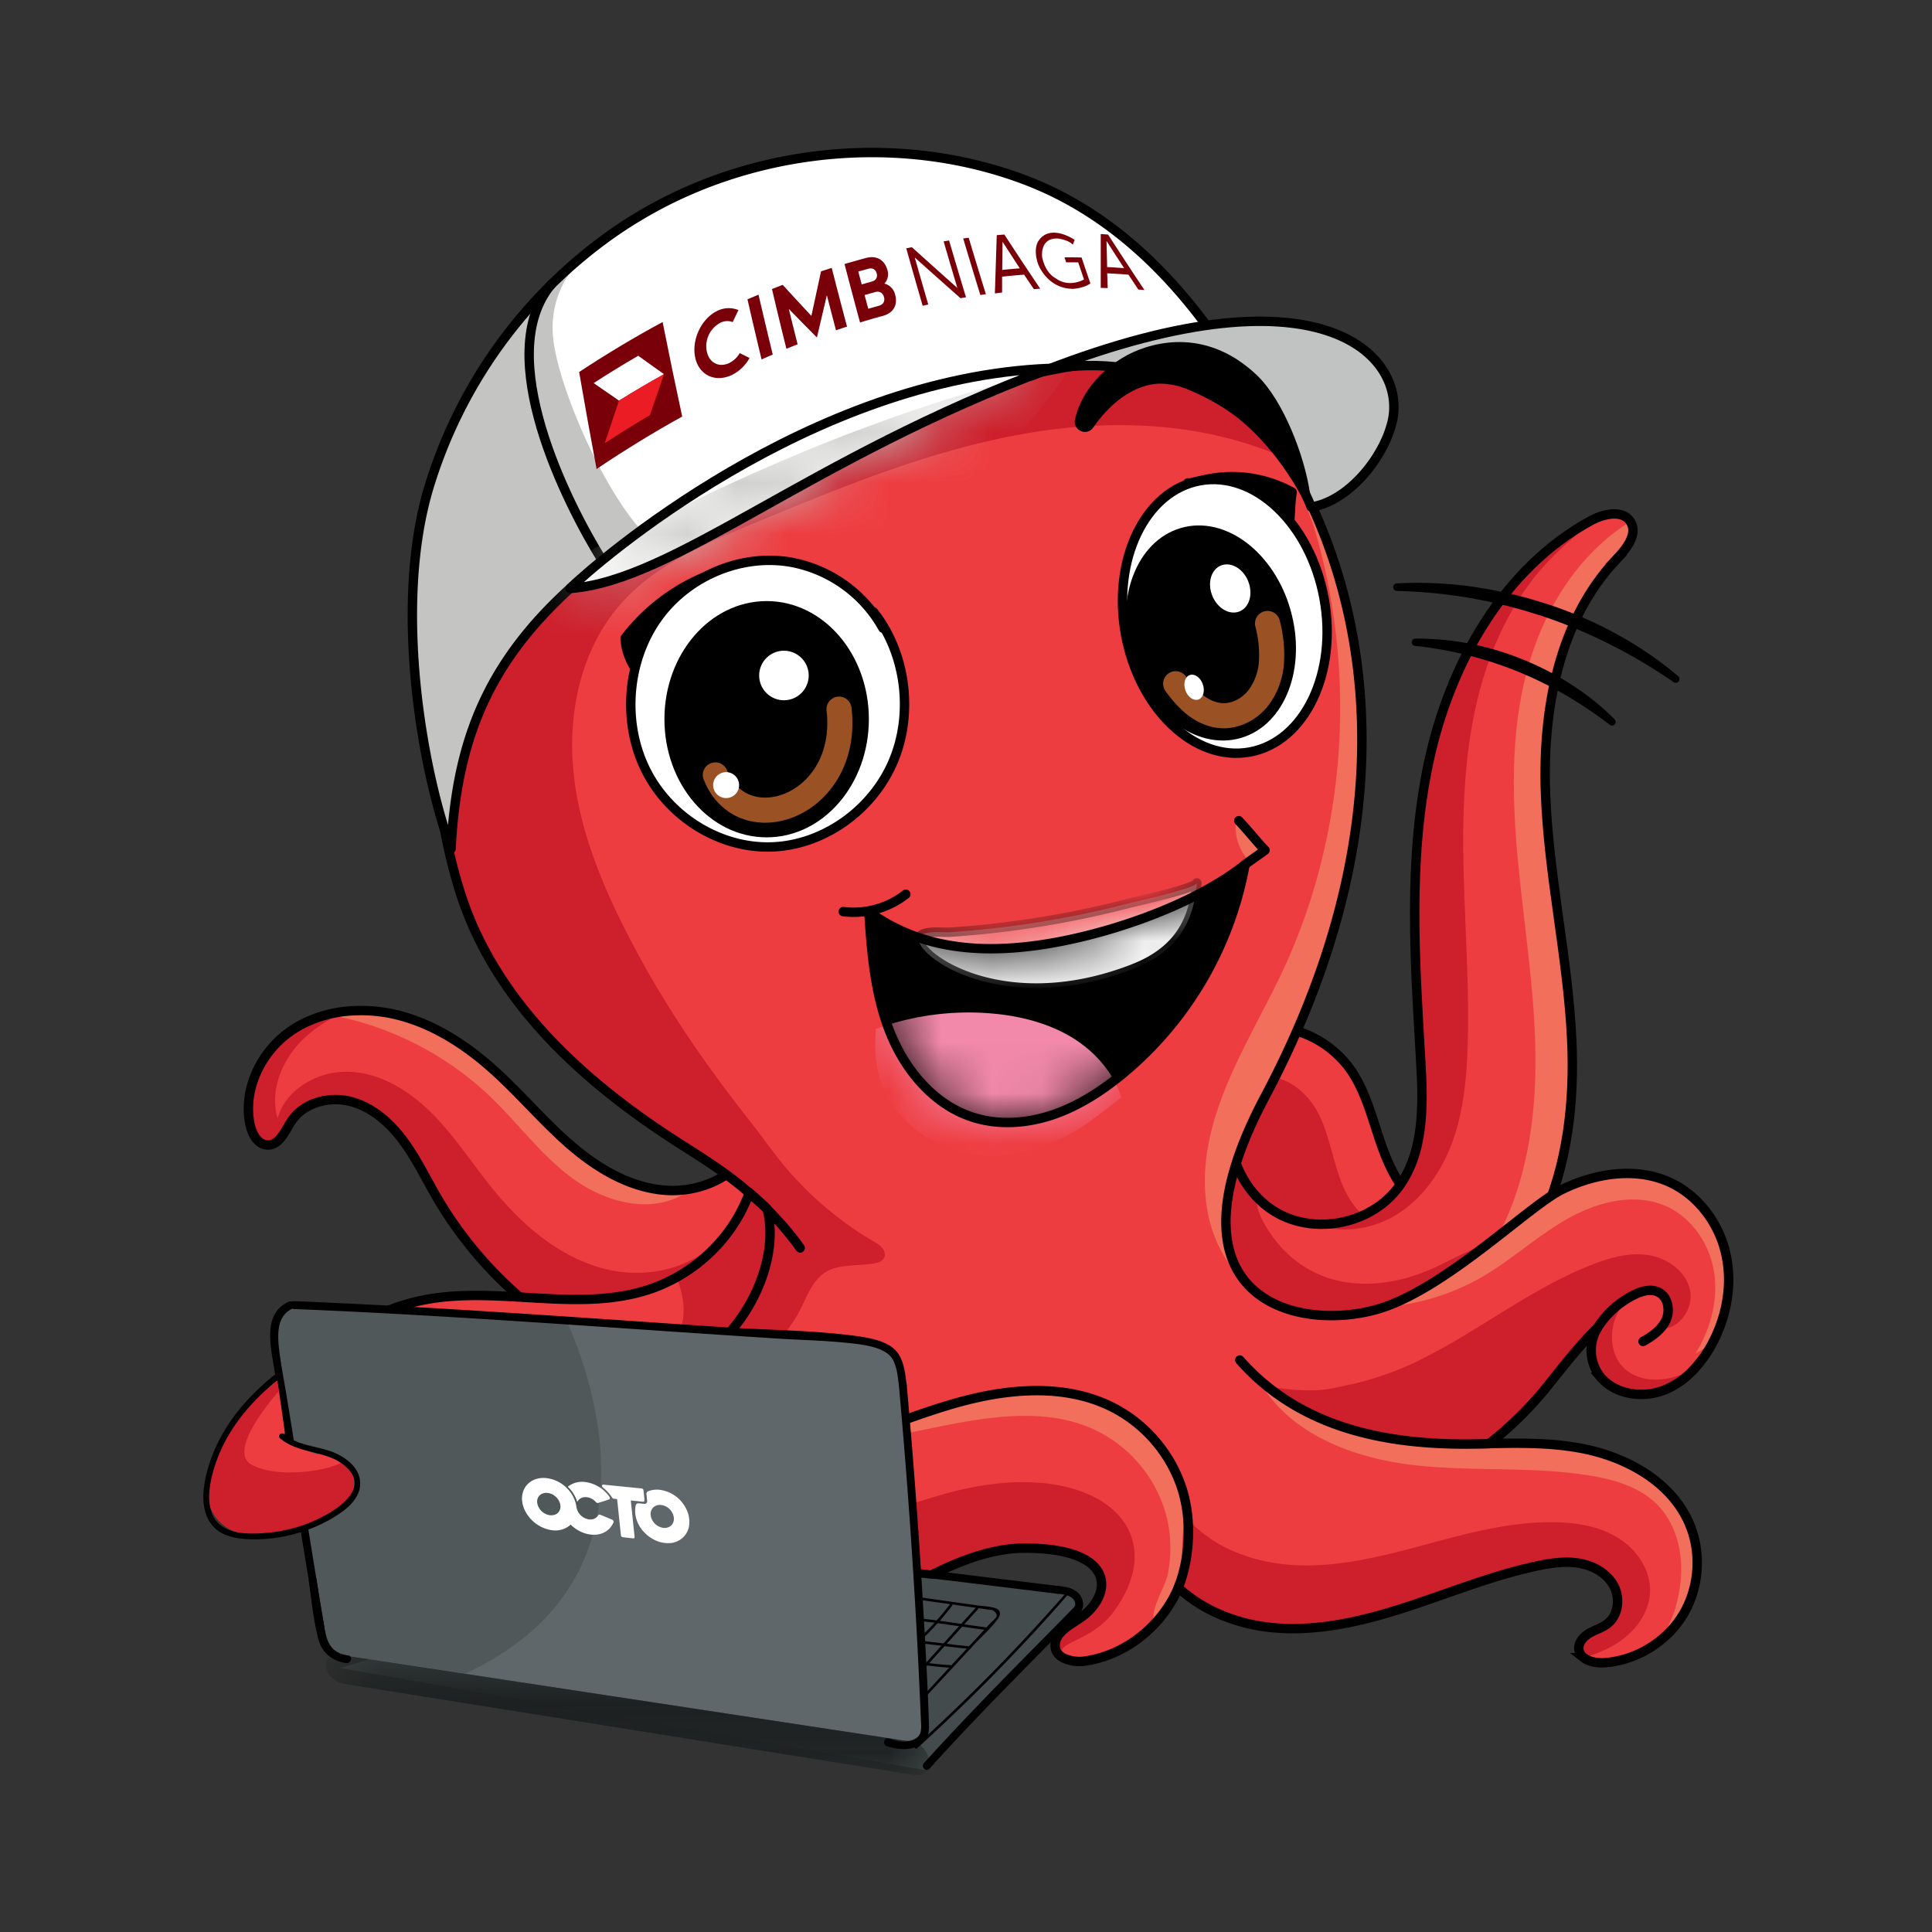 <svg xmlns="http://www.w3.org/2000/svg" width="38" height="38" fill="none"><rect width="100%" height="100%" fill="#333333" stroke="none"/><path fill="#EE3D41" fill-rule="evenodd" d="M14.795 22.513c-.289.637-1.054.96-1.75.896-.697-.066-1.325-.451-1.852-.911-.526-.46-.977-1-1.498-1.467-.537-.48-1.161-.885-1.86-1.063s-1.482-.11-2.083.288-.98 1.153-.835 1.86c.038.187.153.4.345.405.236.006.343-.28.474-.477.242-.361.743-.488 1.164-.378s.767.416 1.027.765.448.745.666 1.12a7.8 7.8 0 0 0 2.653 2.71c.894.547 1.96.914 2.986.708.7-.14 1.341-.55 1.762-1.126.42-.575.616-1.31.537-2.018z" clip-rule="evenodd"></path><path fill="#F26F5C" fill-rule="evenodd" d="m13.757 23.344-.004.004-.389.184c-.676.337-1.516.081-2.123-.37-.607-.453-1.059-1.077-1.606-1.6a6.2 6.2 0 0 0-3.187-1.608q.18-.046.369-.064a3 3 0 0 1 1.018.078c.699.178 1.323.582 1.86 1.063.521.466.972 1.007 1.498 1.467.527.46 1.156.845 1.852.91.236.023.48 0 .712-.064" clip-rule="evenodd"></path><path fill="#CD202C" fill-rule="evenodd" d="M15.505 26.36a2.9 2.9 0 0 1-1.273.609c-1.027.206-2.092-.162-2.986-.707a7.8 7.8 0 0 1-2.653-2.71c-.219-.376-.407-.772-.666-1.12-.26-.35-.606-.656-1.027-.766s-.922.017-1.164.378c-.131.196-.238.483-.474.477-.192-.006-.307-.218-.345-.406-.146-.706.233-1.46.835-1.859.213-.14.449-.24.696-.302q.18-.045.369-.065-.104.046-.203.096a2.7 2.7 0 0 0-.619.424c-.432.4-.7 1.023-.535 1.587.166-.596.836-.955 1.455-.914.618.04 1.175.403 1.61.845.433.443.77.969 1.161 1.45.568.7 1.282 1.324 2.151 1.565.785.217 1.652.056 2.256-.5.265-.243.386-.358.735-.15.352.211.626.568.741.96.106.362.077.759-.064 1.108" clip-rule="evenodd"></path><path stroke="#000" stroke-width="0.185" d="M15.994 25.844q-.212.288-.489.516a2.9 2.9 0 0 1-1.273.609c-1.027.206-2.092-.161-2.986-.707a7.8 7.8 0 0 1-2.653-2.71c-.219-.376-.407-.772-.666-1.12-.26-.35-.605-.656-1.027-.766-.42-.11-.921.017-1.164.379-.131.195-.238.483-.474.476-.192-.006-.306-.218-.345-.406-.145-.706.233-1.46.835-1.859.213-.14.449-.24.696-.302q.18-.046.369-.064a3 3 0 0 1 1.018.078c.699.178 1.323.582 1.86 1.063.521.466.972 1.007 1.498 1.467.527.46 1.156.845 1.852.91.237.023.48 0 .712-.064.45-.126.847-.41 1.039-.83l1.735 1.31a2.9 2.9 0 0 1-.537 2.02Z" clip-rule="evenodd"></path><path fill="#EE3D41" fill-rule="evenodd" d="M16.731 26.16a4.76 4.76 0 0 1-1.919 1.828c-.796.412-1.71.59-2.602.51-1.134-.103-2.249-.612-3.371-.422.309.574.161 1.324-.376 1.696-.536.372-1.308.33-1.836-.054-.53-.383-.808-1.062-.764-1.713s.39-1.264.883-1.691 1.125-.68 1.77-.777c1.422-.215 2.928.279 4.287-.189a3.2 3.2 0 0 0 1.73-1.442c.377-.67.498-1.477.334-2.227z" clip-rule="evenodd"></path><path fill="#CD202C" fill-rule="evenodd" d="M16.731 26.161a4.76 4.76 0 0 1-1.919 1.828c-.795.41-1.71.59-2.602.509-1.122-.101-2.225-.601-3.335-.428-.138-.128-.269-.268-.434-.358-.177-.098-.409-.128-.575-.012-.166.115-.197.404-.024.51.102.061.23.044.348.065.116.022.242.129.199.24-.168.043-.338.088-.511.074s-.35-.098-.429-.252c-.11-.217.009-.483.17-.665.412-.464 1.07-.633 1.69-.638s1.234.128 1.854.16c.62.033 1.28-.05 1.769-.432.56-.436.625-1.042.372-1.637.51-.284.943-.71 1.23-1.219a3.2 3.2 0 0 0 .399-1.74q.063-.013.128-.019z" clip-rule="evenodd"></path><path fill="#CD202C" fill-rule="evenodd" d="M8.856 29.319a1.2 1.2 0 0 1-.393.454c-.536.372-1.307.329-1.836-.055-.53-.383-.808-1.062-.764-1.713.044-.65.39-1.263.883-1.691q.048-.042.097-.081c-.04.126-.11.254-.142.319-.173.35-.31.723-.357 1.113-.083.694.188 1.477.813 1.792.53.267 1.155.138 1.699-.138" clip-rule="evenodd"></path><path stroke="#000" stroke-width="0.185" d="M16.73 26.16a4.76 4.76 0 0 1-1.918 1.829c-.795.41-1.71.59-2.602.509-1.122-.101-2.225-.602-3.335-.428l-.036.006c.21.391.209.864.017 1.243-.09.178-.221.335-.392.454-.537.372-1.308.328-1.837-.054-.53-.384-.808-1.063-.764-1.714.045-.65.39-1.263.883-1.691q.048-.042.097-.081c.478-.379 1.07-.604 1.674-.696 1.421-.214 2.927.28 4.286-.188q.26-.09.5-.224c.512-.284.944-.71 1.23-1.219a3.2 3.2 0 0 0 .334-2.227l.194.468z" clip-rule="evenodd"></path><path stroke="#000" stroke-linecap="round" stroke-linejoin="round" stroke-width="0.185" d="M8.839 28.076a.76.76 0 0 0-.654-.372.76.76 0 0 0-.642.393.43.43 0 0 0-.058.246c.009.085.06.17.138.202.075.03.16.012.238-.01s.159-.047.238-.029c.078.019.149.1.123.176"></path><path fill="#EE3D41" fill-rule="evenodd" d="M23.162 21.295a2.02 2.02 0 0 1 1.596-1.097 2.02 2.02 0 0 1 1.768.789c.262.352.399.78.533 1.198.135.418.276.844.545 1.192.269.347.694.606 1.13.558a4 4 0 0 1-1.928 1.338c-.754.238-1.615.18-2.288-.236-.589-.364-.999-.976-1.204-1.637-.205-.66-.457-1.484-.152-2.105" clip-rule="evenodd"></path><path stroke="#000" stroke-width="0.185" d="M23.162 21.295a2.02 2.02 0 0 1 1.596-1.097 2.02 2.02 0 0 1 1.768.789c.262.352.399.78.533 1.198.135.418.276.844.545 1.192.269.347.694.606 1.13.558a4 4 0 0 1-1.928 1.338c-.754.238-1.615.18-2.288-.236-.589-.364-.999-.976-1.204-1.637-.205-.66-.457-1.484-.152-2.105Z" clip-rule="evenodd"></path><path fill="#CD202C" fill-rule="evenodd" d="M25.935 21.907c.222.44.281.943.469 1.399.187.455.579.892 1.072.884-.544.672-1.437 1.116-2.28.926-.948-.212-1.464-1.074-1.421-2 .03-.642.225-1.673.942-1.897.512-.16 1.001.258 1.218.688" clip-rule="evenodd"></path><path fill="#EE3D41" fill-rule="evenodd" d="M24.293 21.627c-.297.818.083 1.824.847 2.242s1.817.196 2.348-.494c.529-.689.507-1.638.456-2.504-.116-1.962-.255-3.953.156-5.875.41-1.922 1.456-3.804 3.18-4.75.257-.142.64-.23.792.02.148.244-.087.532-.282.739-1.124 1.189-1.449 2.934-1.393 4.568s.44 3.242.517 4.875c.077 1.632-.2 3.378-1.278 4.609-.467.533-.993.962-1.634 1.266s-1.363.456-2.066.361c-.703-.094-1.38-.45-1.801-1.02-.362-.49-.518-1.112-.517-1.721.002-.61.152-1.21.358-1.783z" clip-rule="evenodd"></path><path fill="#F26F5C" fill-rule="evenodd" d="M31.79 11.005c-1.124 1.189-1.449 2.935-1.393 4.568.056 1.634.44 3.242.517 4.875.057 1.203-.08 2.47-.588 3.546-.28.185-.59.327-.916.412.616-1.103.804-2.398.79-3.66s-.22-2.514-.34-3.772c-.12-1.257-.152-2.543.17-3.764.313-1.183.997-2.31 2.037-2.952l.005.008c.148.243-.087.532-.282.739" clip-rule="evenodd"></path><path fill="#CD202C" fill-rule="evenodd" d="M31.32 10.225c-.093.107-.199.2-.275.265-.358.302-.684.611-.962.99-.316.43-.567.906-.756 1.405-.455 1.204-.556 2.513-.547 3.8s.126 2.573.088 3.86c-.019.64-.077 1.286-.292 1.89-.215.602-.601 1.163-1.155 1.484-.469.272-1.065.348-1.566.157.614.044 1.256-.21 1.633-.7.529-.69.507-1.639.456-2.505-.115-1.962-.254-3.953.156-5.875s1.456-3.804 3.18-4.75z" clip-rule="evenodd"></path><path fill="#CD202C" fill-rule="evenodd" d="M26.06 25.114c.746.27 1.595.11 2.302-.252s1.078-.444 1.66-.984c-.4 1.313-1.175 1.967-2.434 2.517-.584.255-1.229.392-1.862.322-.634-.07-1.254-.357-1.664-.843-.41-.487-.588-1.18-.398-1.787.09-.286.26-.551.504-.724.12-.084.179-.458.214-.316.04.162.318.512.346.671.036.207.18.432.299.6.255.36.617.645 1.032.795" clip-rule="evenodd"></path><path stroke="#000" stroke-width="0.185" d="M31.79 11.005c-1.124 1.189-1.449 2.935-1.393 4.568.056 1.634.44 3.242.517 4.875.057 1.203-.08 2.47-.588 3.546-.18.382-.408.74-.69 1.063-.467.533-.993.962-1.634 1.266-.64.303-1.363.456-2.066.361-.702-.094-1.38-.45-1.801-1.02-.362-.49-.518-1.112-.517-1.721.002-.61.153-1.21.358-1.784l.317-.532c-.297.818.083 1.824.847 2.242.22.12.465.188.715.206.614.045 1.256-.209 1.633-.7.528-.689.507-1.638.456-2.504-.115-1.962-.254-3.953.156-5.875s1.456-3.804 3.18-4.75q.02-.011.04-.021c.252-.127.6-.195.747.033l.005.008c.148.243-.087.532-.282.739Z" clip-rule="evenodd"></path><path fill="#EE3D41" fill-rule="evenodd" d="M31.486 27.09c.293.34.819.416 1.238.255s.738-.518.95-.914c.29-.542.406-1.186.267-1.785-.14-.6-.547-1.142-1.108-1.395-.663-.3-1.454-.174-2.109.143-.654.318-2.32 1.985-3.643 2.36-1.61.456-4.298-.236-2.2-4.183 3.524-6.63 1.496-11.815-.755-14.092-2.251-2.276-5.79-3.188-8.862-2.283-2.457.724-4.551 2.545-5.681 4.84-1.13 2.297-1.301 5.03-.545 7.475.672 2.172 2.426 3.77 4.344 4.991.534.34 1.029.654 1.442 1.042.063.059.218.172.267.24.187.753-.122 1.635-.604 2.258-.534.69-1.288 1.172-2.028 1.637s-1.497.94-2.042 1.624c-.546.682-.848 1.624-.55 2.445.302.83 1.162 1.344 2.031 1.5 3.365.6 5.883-2.798 8.256-2.798 1.815 0 1.721.909 1.135 1.343-.227.168-.548.304-.535.586.011.253.353.33.603.29.8-.123 1.506-.7 1.818-1.441.49.456 1.168.719 1.843.785.894.087 1.79-.126 2.643-.404.854-.277 1.69-.622 2.567-.808.272-.058.552-.1.825-.055.274.044.543.189.68.43.137.24.107.582-.11.755-.104.084-.237.122-.354.188s-.225.18-.215.313c.015.212.29.287.502.273a2 2 0 0 0 1.548-.948 2 2 0 0 0 .114-1.81c-.359-.81-1.232-1.29-2.105-1.458-.6-.115-1.21-.11-1.823-.095a7 7 0 0 0 1.15-1.136c.317-.399.629-.795.987-1.152a.845.845 0 0 0 .06.984" clip-rule="evenodd"></path><path fill="#F26F5C" fill-rule="evenodd" d="M22.95 29.85a2.62 2.62 0 0 0-1.429-1.733c-.987-.453-2.137-.244-3.2-.026l-2.706.552c1.063-.166 2.05-.637 3.078-.954s2.18-.467 3.151-.005a2.77 2.77 0 0 1 1.524 2.083c.09.664-.087 1.704-.654 2.135-.118-.201.202-.687.25-.917a2.6 2.6 0 0 0-.013-1.135M24.547 16.916l-.011-.017a.97.97 0 0 1-.215-.817c.142.238.326.45.54.625-.116.075-.198.134-.314.209" clip-rule="evenodd"></path><path fill="#F26F5C" fill-rule="evenodd" d="M24.88 21.57c-.982 1.85-.914 2.986-.398 3.622a2.2 2.2 0 0 1-.465-.592c-.378-.707-.388-1.565-.195-2.343.309-1.248 1.066-2.341 1.567-3.516q.332-.78.55-1.599a12.525 12.525 0 0 0 .182-5.657q-.117-.596-.295-1.178c-.063-.209-.33-.7-.324-.956 1.493 2.717 2.14 7.024-.621 12.22" clip-rule="evenodd"></path><path fill="#CD202C" fill-rule="evenodd" d="M21.91 31.693c-.462.633-1.213.585-.996.917-.091-.048-.155-.124-.16-.23-.013-.283.308-.419.535-.587.586-.434.68-1.343-1.136-1.343-2.372 0-4.89 3.399-8.254 2.797-.87-.155-1.73-.67-2.032-1.5-.298-.82.004-1.762.55-2.445.545-.682 1.302-1.158 2.042-1.623.74-.464 1.494-.946 2.028-1.638.482-.622.79-1.504.604-2.257-.05-.069-.204-.181-.266-.24-.414-.388-.908-.701-1.442-1.042-1.92-1.222-3.673-2.819-4.345-4.99-.756-2.445-.585-5.179.545-7.475s3.224-4.117 5.681-4.84c3.073-.906 6.61.005 8.862 2.282.416.421.825.942 1.192 1.553-1.577-.726-3.412-.805-5.13-.508-1.859.32-3.618 1.047-5.359 1.769-.954.396-1.944.816-2.625 1.591-.788.898-1.05 2.17-.918 3.357.131 1.187.617 2.306 1.175 3.362.431.818.927 1.6 1.465 2.353q.403.562.832 1.104c.268.34.514.704.8 1.024.468.526 1.02.979 1.627 1.335.062.036.125.072.17.128.044.056.065.137.032.2-.036.066-.12.09-.195.103-.251.042-.512.023-.759.089-.486.13-.559.638-.801 1.01a9.4 9.4 0 0 1-1.48 1.741c-.377.346-.766.703-.976 1.17-.21.465-.196 1.073.175 1.425.392.372 1.014.336 1.54.207 1.153-.281 2.507-.767 3.648-1.097 2.861-.827 4.617.59 3.371 2.298" clip-rule="evenodd"></path><path fill="#F26F5C" fill-rule="evenodd" d="M33.104 31.757a2 2 0 0 1-.349.424c.026-.155.146-.382.17-.46.076-.246.129-.498.14-.755.024-.504-.124-1.035-.485-1.388-.343-.336-.83-.477-1.304-.555-1.146-.187-2.321-.075-3.474-.207-1.153-.134-2.363-.58-2.98-1.563.963.832 2.3 1.079 3.572 1.127.299.012.597.014.896.014h.003q.48-.002.96.001h.004c.288.013.573.04.856.094.873.168 1.747.647 2.105 1.46.254.573.21 1.27-.114 1.808" clip-rule="evenodd"></path><path fill="#CD202C" fill-rule="evenodd" d="M32.454 31.317c-.016.376-.252.718-.557.94-.223.163-.481.27-.748.348a.24.24 0 0 1-.095-.173c-.01-.134.098-.247.215-.313s.25-.104.354-.188c.217-.173.247-.514.11-.755s-.406-.386-.68-.43c-.273-.045-.553-.003-.825.055-.878.186-1.713.53-2.567.808s-1.75.491-2.643.404c-.654-.064-1.312-.313-1.799-.745.037-.49.024-.979.079-1.468.537.665 1.425.967 2.28.989.854.021 1.694-.202 2.52-.425.825-.222 1.665-.445 2.52-.423.426.011.864.089 1.224.318s.63.632.612 1.058" clip-rule="evenodd"></path><path fill="#F26F5C" fill-rule="evenodd" d="m33.679 26.423-.33.199c.294-.477.45-1.05.365-1.602-.087-.552-.438-1.074-.95-1.299-.618-.27-1.349-.081-1.935.252-.588.333-1.09.8-1.672 1.139a4.55 4.55 0 0 1-1.927.595c1.297-.448 2.864-2.006 3.494-2.312.655-.318 1.446-.444 2.11-.145.56.254.968.797 1.107 1.396.139.596.025 1.237-.262 1.777" clip-rule="evenodd"></path><path fill="#CD202C" fill-rule="evenodd" d="M33.314 26.936a1.6 1.6 0 0 1-.59.409c-.42.16-.945.086-1.238-.254a.85.85 0 0 1-.059-.985c-.359.358-.67.753-.987 1.152a7 7 0 0 1-1.066 1.07 7.7 7.7 0 0 1-1.392.012 6.44 6.44 0 0 1-3.072-1.114c.151.105.74.124.928.121.244-.004.504-.069.745-.12a6.1 6.1 0 0 0 1.535-.575c1.082-.564 2.058-1.334 3.195-1.778.352-.138.731-.244 1.104-.188s.739.312.822.68-.22.802-.596.77c.218-.064.294-.374.162-.557s-.406-.228-.613-.136c-.207.09-.35.29-.426.504-.114.326-.072.727.18.965.21.201.53.254.818.208.192-.032.374-.101.55-.184" clip-rule="evenodd"></path><path stroke="#000" stroke-width="0.185" d="m33.679 26.423-.005.009a2.4 2.4 0 0 1-.36.504 1.6 1.6 0 0 1-.59.409c-.42.16-.945.086-1.238-.254a.845.845 0 0 1-.058-.985c-.36.357-.67.753-.988 1.152a7 7 0 0 1-1.15 1.136h.004c.32-.008.64-.012.96.001h.003c.288.012.573.04.856.094.873.168 1.747.647 2.105 1.459.255.574.21 1.271-.114 1.81q-.144.237-.349.423c-.327.3-.755.492-1.2.523-.138.01-.303-.02-.406-.1a.24.24 0 0 1-.095-.172c-.01-.134.099-.247.215-.313.117-.066.25-.104.354-.188.217-.173.247-.515.11-.755-.137-.241-.406-.386-.68-.43-.273-.045-.553-.003-.825.055-.878.187-1.713.53-2.567.808s-1.75.491-2.643.404c-.654-.064-1.312-.313-1.799-.745l-.044-.04c-.312.742-1.018 1.318-1.818 1.441a.76.76 0 0 1-.443-.06c-.091-.048-.155-.123-.16-.23-.013-.282.307-.418.535-.586.587-.434.68-1.343-1.136-1.343-2.372 0-4.89 3.399-8.254 2.797-.87-.155-1.73-.67-2.032-1.499-.298-.82.004-1.763.55-2.446.546-.682 1.302-1.157 2.042-1.623.74-.464 1.494-.946 2.029-1.637.481-.623.79-1.505.603-2.258-.05-.068-.204-.181-.267-.24-.413-.388-.907-.702-1.441-1.042-1.92-1.222-3.673-2.819-4.345-4.991-.756-2.444-.585-5.178.545-7.474s3.224-4.117 5.681-4.84c3.073-.906 6.611.005 8.862 2.282.416.421.825.942 1.192 1.553q.093.155.184.32c1.493 2.716 2.14 7.023-.621 12.219-.983 1.85-.915 2.985-.4 3.621.585.722 1.745.804 2.6.562a3 3 0 0 0 .148-.047c1.298-.449 2.865-2.006 3.496-2.312.654-.319 1.445-.444 2.108-.145.561.254.969.797 1.108 1.396.14.596.025 1.237-.262 1.777Z" clip-rule="evenodd"></path><path fill="#fff" fill-rule="evenodd" d="M8.872 16.693c.107-2.148.738-3.66 2.34-5.119 1.6-1.46 5.448-3.584 9.833-4.364 1.309-.233 3.465.092 4.048 1.424-1.15-2.248-2.673-4.26-4.986-5.115-2.314-.855-4.997-.635-7.17.525S9.122 7.269 8.428 9.609c-.693 2.34-.116 5.577.444 7.084" clip-rule="evenodd"></path><path fill="#C4C4C2" fill-rule="evenodd" d="M12.657 10.482c-.587.384-1.076.756-1.446 1.092-1.6 1.46-2.232 2.971-2.339 5.12-.56-1.508-1.137-4.745-.443-7.085a9.46 9.46 0 0 1 3.21-4.717c-.516.449-.883 1.072-.738 1.915.171 1.002.98 2.838 1.756 3.675" clip-rule="evenodd"></path><path stroke="#000" stroke-linecap="round" stroke-linejoin="round" stroke-width="0.185" d="M24.987 8.43c-.703-1.16-2.703-1.44-3.942-1.22-3.373.6-6.429 1.996-8.388 3.272-.587.384-1.076.756-1.446 1.092-1.6 1.46-2.232 2.971-2.339 5.12-.56-1.508-1.137-4.745-.443-7.085a9.46 9.46 0 0 1 3.663-5.05 9 9 0 0 1 .845-.515c2.173-1.16 4.856-1.38 7.17-.525 2.244.83 3.742 2.747 4.88 4.911M25.093 8.634l-.106-.204q.06.098.106.204" clip-rule="evenodd"></path><path stroke="#000" stroke-linecap="round" stroke-linejoin="round" stroke-width="0.185" d="M10.842 5.595c-1.163 1.394.302 4.298 1.003 5.426"></path><path fill="#fff" fill-rule="evenodd" d="M20.663 7.245c-4.752 1.763-7.389 4.178-9.452 4.33.516-.507 4.7-4.15 9.452-4.33" clip-rule="evenodd"></path><mask id="Octo_Register_svg__a" width="10" height="5" x="11" y="7" maskUnits="userSpaceOnUse" style="mask-type: luminance;"><path fill="#fff" fill-rule="evenodd" d="M11.211 11.575c2.063-.151 4.7-2.566 9.452-4.33-4.752.181-8.936 3.823-9.452 4.33" clip-rule="evenodd"></path></mask><g mask="url(#Octo_Register_svg__a)"><path fill="#C4C4C2" fill-rule="evenodd" d="M21.045 7.21c-1.762 3.122-8.282 6.174-11.819 6.942.114-.025.427-.793.501-.918q.287-.483.609-.943c.342-.49.728-1.147 1.263-1.454.404-.232.895-.42 1.319-.628.746-.366 4.283-2.182 8.127-2.999" clip-rule="evenodd"></path></g><path stroke="#000" stroke-linecap="round" stroke-linejoin="round" stroke-width="0.185" d="M20.663 7.245c-4.752 1.763-7.389 4.178-9.452 4.33.516-.507 4.7-4.15 9.452-4.33" clip-rule="evenodd"></path><path fill="#C1C3C3" fill-rule="evenodd" d="M20.28 7.395c.985-.473 4.342-.322 5.51 2.578.73-.114 1.42-.958 1.592-1.676.303-1.27-1.365-3.213-7.102-.902" clip-rule="evenodd"></path><path stroke="#000" stroke-linecap="round" stroke-linejoin="round" stroke-width="0.185" d="M20.28 7.395c.985-.473 4.342-.322 5.51 2.578.73-.114 1.42-.958 1.592-1.676.303-1.27-1.365-3.213-7.102-.902" clip-rule="evenodd"></path><path fill="#000" fill-rule="evenodd" d="M21.234 8.27c-.026.115.125.184.192.087.302-.44.75-.83 1.268-.896.656-.083 2.022.512 2.978 2.242-.102-.701-.51-1.775-1.016-2.258-.59-.563-1.323-.768-2.101-.522-.623.197-1.184.728-1.321 1.347" clip-rule="evenodd"></path><path stroke="#000" stroke-linecap="round" stroke-linejoin="round" stroke-width="0.185" d="M21.234 8.27c-.026.115.125.184.192.087.302-.44.75-.83 1.268-.896.656-.083 2.022.512 2.978 2.242-.102-.701-.51-1.775-1.016-2.258-.59-.563-1.323-.768-2.101-.522-.623.197-1.184.728-1.321 1.347" clip-rule="evenodd"></path><path stroke="#000" stroke-linecap="round" stroke-linejoin="round" stroke-width="0.185" d="M29.29 28.394c-1.911.072-3.69-.264-4.905-1.644M23.175 31.228c.225-.562.283-1.342.055-2.004a2.76 2.76 0 0 0-1.346-1.544c-.96-.486-2.117-.366-3.15-.065-1.033.3-2.02.769-3.08.959-.221.04-.46.065-.663-.035-.202-.1-.334-.37-.211-.56M31.395 26.158a1.8 1.8 0 0 1 .74-.688c.154-.077.342-.131.494-.05.183.097.225.359.138.547-.088.189-.268.316-.45.417M16.586 17.93c.434.056.887-.07 1.23-.342M24.365 16.142c.173.182.343.398.516.58-.162.12-.232.162-.393.283"></path><path fill="#000" fill-rule="evenodd" d="M17.089 17.932c.052.804.119 1.62.416 2.37.298.748.865 1.43 1.633 1.674.5.159 1.048.122 1.546-.043s.948-.45 1.356-.779a6.94 6.94 0 0 0 2.448-4.15c-1.026.82-2.793 1.412-4.094 1.59s-2.396 0-3.305-.662" clip-rule="evenodd"></path><mask id="Octo_Register_svg__b" width="8" height="6" x="17" y="17" maskUnits="userSpaceOnUse" style="mask-type: luminance;"><path fill="#fff" fill-rule="evenodd" d="M20.394 18.595c-1.301.178-2.396 0-3.305-.663.052.804.118 1.621.416 2.37.298.748.865 1.43 1.633 1.674.5.16 1.048.122 1.546-.042.498-.165.948-.45 1.356-.78a6.95 6.95 0 0 0 2.448-4.149c-1.026.82-2.793 1.412-4.094 1.59" clip-rule="evenodd"></path></mask><g mask="url(#Octo_Register_svg__b)"><path fill="#fff" fill-rule="evenodd" d="M22.299 19.05c.891-.347 1.187-.958 1.242-1.685-.007.105-1.2.365-1.337.401a19 19 0 0 1-3.52.569c-.139.009-.498-.04-.594.084-.22.287 1.537 1.673 4.209.632" clip-rule="evenodd"></path></g><mask id="Octo_Register_svg__c" width="8" height="6" x="17" y="17" maskUnits="userSpaceOnUse" style="mask-type: luminance;"><path fill="#fff" fill-rule="evenodd" d="M20.394 18.595c-1.301.178-2.396 0-3.305-.663.052.804.118 1.621.416 2.37.298.748.865 1.43 1.633 1.674.5.16 1.048.122 1.546-.042.498-.165.948-.45 1.356-.78a6.95 6.95 0 0 0 2.448-4.149c-1.026.82-2.793 1.412-4.094 1.59" clip-rule="evenodd"></path></mask><g mask="url(#Octo_Register_svg__c)"><path stroke="#000" stroke-linecap="round" stroke-linejoin="round" stroke-width="0.185" d="M22.299 19.05c.891-.347 1.187-.958 1.242-1.685-.007.105-1.2.365-1.337.401a19 19 0 0 1-3.52.569c-.139.009-.498-.04-.594.084-.22.287 1.537 1.673 4.209.632" clip-rule="evenodd"></path></g><mask id="Octo_Register_svg__d" width="8" height="6" x="17" y="17" maskUnits="userSpaceOnUse" style="mask-type: luminance;"><path fill="#fff" fill-rule="evenodd" d="M20.394 18.595c-1.301.178-2.396 0-3.305-.663.052.804.118 1.621.416 2.37.298.748.865 1.43 1.633 1.674.5.16 1.048.122 1.546-.042.498-.165.948-.45 1.356-.78a6.95 6.95 0 0 0 2.448-4.149c-1.026.82-2.793 1.412-4.094 1.59" clip-rule="evenodd"></path></mask><g mask="url(#Octo_Register_svg__d)"><path fill="#F289AA" fill-rule="evenodd" d="M17.23 20.237a5.3 5.3 0 0 1 2.343-.297c.523.052 1.046.187 1.497.457.45.27.826.687.985 1.187-.42.328-.837.669-1.327.878s-1.032.318-1.56.247a2.4 2.4 0 0 1-1.535-.867c-.377-.47-.455-1.005-.404-1.605" clip-rule="evenodd"></path></g><path stroke="#000" stroke-linecap="round" stroke-linejoin="round" stroke-width="0.185" d="M17.089 17.933c.052.803.118 1.62.416 2.369.298.748.864 1.43 1.633 1.674.5.16 1.048.122 1.546-.042.498-.165.948-.45 1.356-.78a6.94 6.94 0 0 0 2.448-4.149c-1.026.82-2.794 1.412-4.095 1.59s-2.396 0-3.304-.662" clip-rule="evenodd"></path><path fill="#000" fill-rule="evenodd" d="M15.512 11.051a3.84 3.84 0 0 0-3.216 1.501c.01.265.13.54.309.737.473-1.183 1.643-2.066 2.907-2.238" clip-rule="evenodd"></path><path stroke="#000" stroke-linecap="round" stroke-linejoin="round" stroke-width="0.185" d="M15.512 11.051a3.84 3.84 0 0 0-3.216 1.501c.01.265.13.54.309.737.473-1.183 1.643-2.066 2.907-2.238" clip-rule="evenodd"></path><path fill="#000" fill-rule="evenodd" d="M23.469 9.498a2.44 2.44 0 0 1 1.946.182c-.043.262-.03.542-.073.804-.492-.546-1.245-.929-1.977-.986.043.011.06-.01.104 0" clip-rule="evenodd"></path><path stroke="#000" stroke-linecap="round" stroke-linejoin="round" stroke-width="0.185" d="M23.469 9.498a2.44 2.44 0 0 1 1.946.182c-.043.262-.03.542-.073.804-.492-.546-1.245-.929-1.977-.986.043.011.06-.01.104 0" clip-rule="evenodd"></path><path fill="#fff" fill-rule="evenodd" d="M17.367 12.356a2.61 2.61 0 0 0-1.777-1.292c-.99-.188-2.067.258-2.665 1.105s-.687 2.053-.22 2.983c.466.93 1.466 1.539 2.472 1.506s1.97-.706 2.384-1.665c.414-.958.259-2.156-.385-2.962" clip-rule="evenodd"></path><path stroke="#000" stroke-linecap="round" stroke-linejoin="round" stroke-width="0.185" d="M17.367 12.356a2.61 2.61 0 0 0-1.777-1.292c-.99-.188-2.067.258-2.665 1.105s-.687 2.053-.22 2.983c.466.93 1.466 1.539 2.472 1.506s1.97-.706 2.384-1.665c.414-.958.259-2.156-.385-2.962"></path><path fill="#fff" fill-rule="evenodd" d="M26.042 11.766c.271 1.473-.383 2.827-1.46 3.025-1.078.198-2.172-.836-2.443-2.309s.383-2.828 1.46-3.026c1.078-.198 2.172.836 2.443 2.31" clip-rule="evenodd"></path><path stroke="#000" stroke-linecap="round" stroke-linejoin="round" stroke-width="0.185" d="M26.042 11.766c.271 1.473-.383 2.827-1.46 3.025-1.078.198-2.172-.836-2.443-2.309s.383-2.828 1.46-3.026c1.078-.198 2.172.836 2.443 2.31" clip-rule="evenodd"></path><path fill="#000" fill-rule="evenodd" d="M16.997 14.145c0 1.233-.859 2.232-1.918 2.232-1.06 0-1.918-1-1.918-2.232s.859-2.23 1.918-2.23c1.06 0 1.918.998 1.918 2.23" clip-rule="evenodd"></path><path stroke="#000" stroke-linecap="round" stroke-linejoin="round" stroke-width="0.185" d="M16.997 14.145c0 1.233-.859 2.232-1.918 2.232-1.06 0-1.918-1-1.918-2.232s.859-2.23 1.918-2.23c1.06 0 1.918.998 1.918 2.23" clip-rule="evenodd"></path><path stroke="#9A5225" stroke-linecap="round" stroke-linejoin="round" stroke-width="0.494" d="M14.07 15.242c.54 1.356 2.654.615 2.433-1.294"></path><path fill="#000" fill-rule="evenodd" d="M25.293 12.02c.312 1.09-.096 2.168-.912 2.406s-1.73-.454-2.042-1.545.097-2.169.913-2.407c.815-.238 1.73.454 2.041 1.545" clip-rule="evenodd"></path><path stroke="#000" stroke-linecap="round" stroke-linejoin="round" stroke-width="0.185" d="M25.293 12.02c.312 1.09-.096 2.168-.912 2.406s-1.73-.454-2.042-1.545.097-2.169.913-2.407c.815-.238 1.73.454 2.041 1.545" clip-rule="evenodd"></path><path stroke="#9A5225" stroke-linecap="round" stroke-linejoin="round" stroke-width="0.494" d="M23.124 13.448c.113.155.238.305.39.422s.337.2.53.207c.26.01.515-.123.684-.322a1.3 1.3 0 0 0 .279-.717 2.4 2.4 0 0 0-.076-.775"></path><path fill="#fff" fill-rule="evenodd" d="M15.906 13.286a.487.487 0 1 1-.974 0 .487.487 0 0 1 .974 0M24.55 11.433c.1.25.024.515-.171.593-.195.079-.435-.06-.535-.31s-.024-.515.171-.593c.196-.078.435.06.536.31M14.537 15.442a.255.255 0 1 1-.51 0 .255.255 0 0 1 .51 0M23.657 13.458c.047.133.009.267-.085.3-.095.033-.209-.047-.256-.18s-.009-.267.085-.3c.094-.034.209.047.256.18" clip-rule="evenodd"></path><path stroke="#000" stroke-linecap="round" stroke-linejoin="round" stroke-width="0.185" d="M14.733 23.452c.285.24.726.69 1.005 1.094"></path><path fill="#000" fill-rule="evenodd" d="M27.474 11.475a7.8 7.8 0 0 1 1.484.063l.368.06.364.075.361.092.357.108c.473.153.932.35 1.368.587.437.238.85.517 1.228.836a.074.074 0 0 1-.09.118q-.601-.415-1.25-.741a10 10 0 0 0-1.336-.558l-.346-.107-.35-.095-.353-.081-.356-.069a10 10 0 0 0-1.446-.14.074.074 0 0 1-.003-.148M27.835 12.56a5.5 5.5 0 0 1 2.117.411c.336.136.66.302.963.499.304.196.59.422.842.679a.07.07 0 0 1 0 .101.07.07 0 0 1-.094.006q-.42-.32-.871-.586a7.5 7.5 0 0 0-.937-.461 7.5 7.5 0 0 0-2.027-.506.072.072 0 0 1 .007-.143" clip-rule="evenodd"></path><path fill="#790008" fill-rule="evenodd" d="M13.418 8.193q-.843.466-1.684 1.032-.177-.942-.343-1.908.82-.54 1.642-.983.186.94.385 1.86" clip-rule="evenodd"></path><path fill="#fff" fill-rule="evenodd" d="M12.553 6.997q-.439.255-.876.538.246.173.498.345.442-.275.885-.521-.256-.18-.507-.362" clip-rule="evenodd"></path><path fill="#EC1C24" fill-rule="evenodd" d="M13.06 7.359q-.443.247-.885.521l-.281.838q.444-.291.89-.554z" clip-rule="evenodd"></path><path fill="#790008" fill-rule="evenodd" d="M14.547 6.95a.5.5 0 0 1-.203.19c-.2.094-.393 0-.441-.223a.52.52 0 0 1 .263-.567.3.3 0 0 1 .24-.017l.005.002.113-.236-.004-.002a.5.5 0 0 0-.406.015c-.317.148-.515.57-.44.92.075.352.4.498.724.342a.8.8 0 0 0 .341-.327l.003-.006-.192-.096zm.432.12q.11-.05.22-.096-.142-.585-.28-1.178l-.217.091q.136.596.277 1.182m.98-.856a74 74 0 0 1-.564-.61l-.211.082q.138.592.284 1.175.11-.045.22-.088-.088-.347-.173-.697c.022.025.552.564.553.563l.195-.831.18.69q.108-.038.217-.073-.153-.573-.301-1.155l-.21.068zm1.331-.2-.212.06-.073-.27.212-.059c.098-.027.152.033.17.098s.002.143-.097.17m-.409-.671.197-.055c.082-.022.144.012.166.091.02.08-.015.139-.098.161l-.197.056zm.514.237a.27.27 0 0 0 .06-.265c-.054-.199-.213-.294-.417-.24q-.213.057-.427.12.15.58.305 1.15.227-.07.452-.131c.204-.057.295-.214.238-.416a.29.29 0 0 0-.211-.218M19.605 4.625l.15-.012q.348.537.705 1.065l-.125.009-.192-.285a15 15 0 0 0-.433.04v.311l-.142.018zm.107.684q.174-.018.346-.031l-.337-.52h-.002zM21.65 4.603l.144.01q.354.55.716 1.092l-.12-.01-.195-.293q-.208-.016-.418-.026l.01.29-.137-.004zm.126.65q.168.009.334.021-.173-.264-.343-.531h-.003zM21.138 4.718s-.484-.335-.716.026c0 0-.109.15-.002.454 0 .002.18.489.698.483 0 0 .214-.018.328-.106l-.173-.511a14 14 0 0 0-.335-.002l.032.098h.237l.114.337c0-.001-.291.175-.562-.027 0 0-.19-.085-.26-.405-.001 0-.059-.395.313-.373 0 0 .205.026.288.12zM19.39 5.787l-.108.015q-.17-.551-.337-1.112l.108-.014q.167.56.338 1.11M18.56 4.748q.134.46.27.916-.451-.402-.895-.802l-.11.023q.16.568.323 1.129l.11-.025q-.134-.46-.266-.925.446.4.9.801L19 5.847q-.168-.555-.333-1.117z" clip-rule="evenodd"></path><path fill="#444B4C" fill-rule="evenodd" d="M18.216 34.82s2.77-2.948 2.847-3.049.412-.444-.174-.46l-6.91-.698-7.288 2.195z" clip-rule="evenodd"></path><path fill="#5F676A" fill-rule="evenodd" d="m17.72 26.917.492 6.86c.02.29-.186.494-.46.453L6.867 32.574c-.274-.041-.528-.282-.566-.534l-.88-5.955c-.038-.253.164-.445.447-.427l11.298.698c.284.018.533.27.554.56" clip-rule="evenodd"></path><path fill="#505859" fill-rule="evenodd" d="m9.143 32.92-2.276-.346c-.274-.041-.528-.282-.566-.534l-.907-5.777c-.038-.252.19-.623.475-.605l5.28.326c.716 1.626 1.69 5.233-2.006 6.936" clip-rule="evenodd"></path><path fill="#fff" fill-rule="evenodd" d="M12.67 29.529c.005-.007.005-.042.004-.05l-.018-.17a.04.04 0 0 0-.013-.023.04.04 0 0 0-.023-.01l-.749-.075a.03.03 0 0 0-.022.006q-.009.008-.007.02v.003q.002.016.017.029c.046.036.09.075.14.14.048.063.052.077.065.078l.074.008.075.714a.04.04 0 0 0 .014.026.04.04 0 0 0 .022.01l.204.023q.014.003.022-.007a.03.03 0 0 0 .007-.02l-.075-.719.24.025q.015.001.023-.008" clip-rule="evenodd"></path><path fill="#fff" fill-rule="evenodd" d="M13.048 30.051a.29.29 0 0 1-.25-.25c-.013-.123.08-.213.205-.2a.29.29 0 0 1 .251.25c.012.124-.08.214-.206.2m.476-.31a.68.68 0 0 0-.275-.34.7.7 0 0 0-.276-.099.5.5 0 0 0-.23.031.1.1 0 0 0-.018.017.05.05 0 0 0-.01.037l.014.135c.004.035-.022.06-.058.057l-.108-.011c-.028-.003-.05.012-.057.036l-.007.03a.554.554 0 0 0 .029.277.64.64 0 0 0 .16.244.7.7 0 0 0 .247.16.6.6 0 0 0 .282.032.43.43 0 0 0 .22-.11.4.4 0 0 0 .115-.215.568.568 0 0 0-.027-.28M10.819 29.803a.295.295 0 0 1-.253-.244c-.014-.12.077-.208.203-.195s.239.122.253.243c.014.122-.077.21-.203.195m1.219.087-.228-.095c-.018-.007-.036-.004-.044.01-.036.06-.11.094-.197.078a.3.3 0 0 1-.155-.086.3.3 0 0 1-.076-.154.64.64 0 0 0-.192-.376l-.005-.005a.68.68 0 0 0-.396-.189c-.218-.022-.391.085-.453.256a.44.44 0 0 0-.022.2c.028.237.22.456.456.538l.01.004q.063.02.126.028a.45.45 0 0 0 .335-.087l.027-.024c.107.106.248.18.396.196q.09.01.166-.008a.39.39 0 0 0 .28-.23c.009-.019-.005-.046-.028-.056" clip-rule="evenodd"></path><path fill="#fff" fill-rule="evenodd" d="M11.54 29.448c.07.007.135.044.182.097.012.014.032.02.047.015l.204-.065c.023-.007.029-.034.013-.056a.69.69 0 0 0-.48-.29.45.45 0 0 0-.338.093.7.7 0 0 1 .186.299c.031-.064.1-.102.185-.093" clip-rule="evenodd"></path><mask id="Octo_Register_svg__e" width="13" height="3" x="6" y="32" maskUnits="userSpaceOnUse" style="mask-type: luminance;"><path fill="#fff" fill-rule="evenodd" d="M6.408 32.543h11.867v2.372H6.408z" clip-rule="evenodd"></path></mask><g mask="url(#Octo_Register_svg__e)"><path fill="#1D2121" fill-rule="evenodd" d="M17.98 34.911 6.771 33.12c-.175-.028-.337-.175-.36-.328l-.002-.017c-.022-.152.103-.254.278-.228l11.243 1.71a.42.42 0 0 1 .342.367l.001.02c.013.175-.12.295-.295.267" clip-rule="evenodd"></path></g><path fill="#000" fill-rule="evenodd" d="M5.679 25.603c-.492.22-.37.812-.299 1.239l.192 1.169.496 3.042.195 1.186c.017.098.166.057.15-.04-.173-1.023-.336-2.047-.503-3.07l-.278-1.703c-.032-.198-.097-.533-.135-.82-.052-.392-.045-.733.26-.87.09-.04.012-.173-.078-.133" clip-rule="evenodd"></path><path fill="#000" fill-rule="evenodd" d="M6.076 31.103c.052.38.09.791.193 1.16.073.256.282.412.54.447.097.014.139-.135.04-.149-.33-.045-.415-.246-.466-.53a26 26 0 0 1-.158-.969c-.014-.098-.163-.056-.15.041M5.786 25.747c2.118.086 4.234.226 6.349.37q1.572.108 3.144.21c.498.031 1.004.04 1.5.098.223.026.547.071.716.231.14.133.161.409.184.585.012.097.167.098.154 0-.028-.222-.053-.508-.217-.68-.175-.185-.503-.245-.743-.279-.858-.12-1.746-.118-2.61-.176-1.79-.119-3.578-.247-5.367-.355a163 163 0 0 0-3.11-.159c-.1-.003-.1.15 0 .155" clip-rule="evenodd"></path><path fill="#000" fill-rule="evenodd" d="M17.679 27.241a134 134 0 0 1 .433 6.563c.007.178.04.35-.168.424-.148.054-.318.017-.461-.033-.094-.033-.134.116-.041.149.36.126.842.07.83-.387-.02-.747-.066-1.495-.108-2.24a134 134 0 0 0-.33-4.476c-.01-.098-.164-.1-.155 0" clip-rule="evenodd"></path><path fill="#000" fill-rule="evenodd" d="M18.124 31.02q1.333.165 2.667.326c.098.013.097-.142 0-.154l-2.667-.326c-.099-.012-.098.143 0 .155" clip-rule="evenodd"></path><path fill="#000" fill-rule="evenodd" d="M20.795 31.346c.093.008.199.019.277.074.062.043.103.125.059.193-.054.084.08.162.133.078.072-.112.04-.256-.048-.35-.106-.114-.274-.137-.42-.15-.1-.008-.1.146 0 .155" clip-rule="evenodd"></path><path fill="#000" fill-rule="evenodd" d="M18.281 34.788c.957-1.06 1.97-2.064 2.971-3.081.07-.071-.04-.18-.11-.11-1 1.017-2.013 2.023-2.97 3.082-.067.073.042.183.109.109M20.944 31.357A36 36 0 0 1 18 34.35c-.024.022.012.058.037.036a36 36 0 0 0 2.942-2.992c.022-.024-.015-.061-.037-.036M18.19 33.393l.965-1.041c.155-.167.34-.329.473-.513.062-.085.055-.175-.055-.21-.113-.035-.244-.038-.36-.054l-.693-.098-.445-.064c-.032-.004-.046.046-.014.05l.916.13.496.07c.015.003.038.002.052.008.036.015.083.073.08.11-.001.038-.102.12-.124.144l-.104.111-.223.242-1 1.079c-.023.024.014.06.037.036" clip-rule="evenodd"></path><path fill="#000" fill-rule="evenodd" d="m18.175 32.824 1.063-1.176c.023-.024-.014-.06-.036-.036l-1.064 1.175c-.022.025.014.061.036.037M18.12 32.254q.334-.311.61-.676c.02-.026-.024-.052-.044-.026a5 5 0 0 1-.603.666c-.024.023.012.06.037.036" clip-rule="evenodd"></path><path fill="#000" fill-rule="evenodd" d="M18.079 31.88c.446.05.888.124 1.333.183.033.005.032-.047 0-.051-.445-.06-.887-.134-1.333-.183-.033-.004-.033.048 0 .051M18.155 32.272l-.022.004c-.031.005-.02.047.007.05.31.032.619.079.93.106.033.003.032-.048 0-.05-.311-.029-.62-.075-.93-.107l.007.05.022-.003c.032-.005.019-.055-.014-.05M18.11 32.743c.2.026.398.05.598.06.033.002.033-.05 0-.051-.2-.01-.399-.035-.598-.06-.032-.005-.032.047 0 .05" clip-rule="evenodd"></path><path fill="#EE3D41" fill-rule="evenodd" d="M6.805 29.628c-.204.26-.542.343-.85.412-.321.07-.659.167-.992.153-.633-.027-1.033-.561-.815-1.165.121-.335.25-.69.422-1.004.067-.123.148-.242.25-.34a1 1 0 0 1 .146-.1 1 1 0 0 1 .302-.3.1.1 0 0 1 .04-.017l.143-.11.035.204c.048.312.116.81.116.81-.03.115-.026.119.101.203.038.026.072.044.103.064.154.029.297.143.45.165.042-.015.06-.013.13-.004a.14.14 0 0 1 .088.052q.14.03.256.105.113.072.179.201c.107.22.041.486-.104.67" clip-rule="evenodd"></path><path fill="#CD202C" fill-rule="evenodd" d="M6.805 29.628c-.204.26-.542.343-.85.412-.321.07-.659.167-.992.153-.633-.027-1.033-.561-.815-1.165.121-.335.25-.69.422-1.004.067-.123.148-.242.25-.34a1 1 0 0 1 .146-.1 1 1 0 0 1 .302-.3.1.1 0 0 1 .04-.017l.143-.11.035.204s-1.053 1.165-.538 1.448 1.554.112 1.782-.053q.113.072.179.201c.107.22.041.486-.104.67" clip-rule="evenodd"></path><path fill="#000" fill-rule="evenodd" d="M5.388 27.052c-.475.383-.894.855-1.145 1.415-.194.434-.421 1.193-.024 1.582.182.177.454.218.698.226.33.01.662-.036.978-.133.298-.093.594-.23.846-.416.191-.143.372-.348.34-.604-.031-.268-.274-.451-.507-.55-.324-.136-.706-.126-.984-.365-.057-.049-.139.033-.082.082.373.321.932.229 1.296.56.553.503-.394.984-.786 1.129a3 3 0 0 1-.858.178c-.256.014-.562.018-.784-.13-.468-.312-.202-1.14-.013-1.545.249-.533.652-.98 1.107-1.347.058-.047-.024-.128-.082-.082" clip-rule="evenodd"></path></svg>